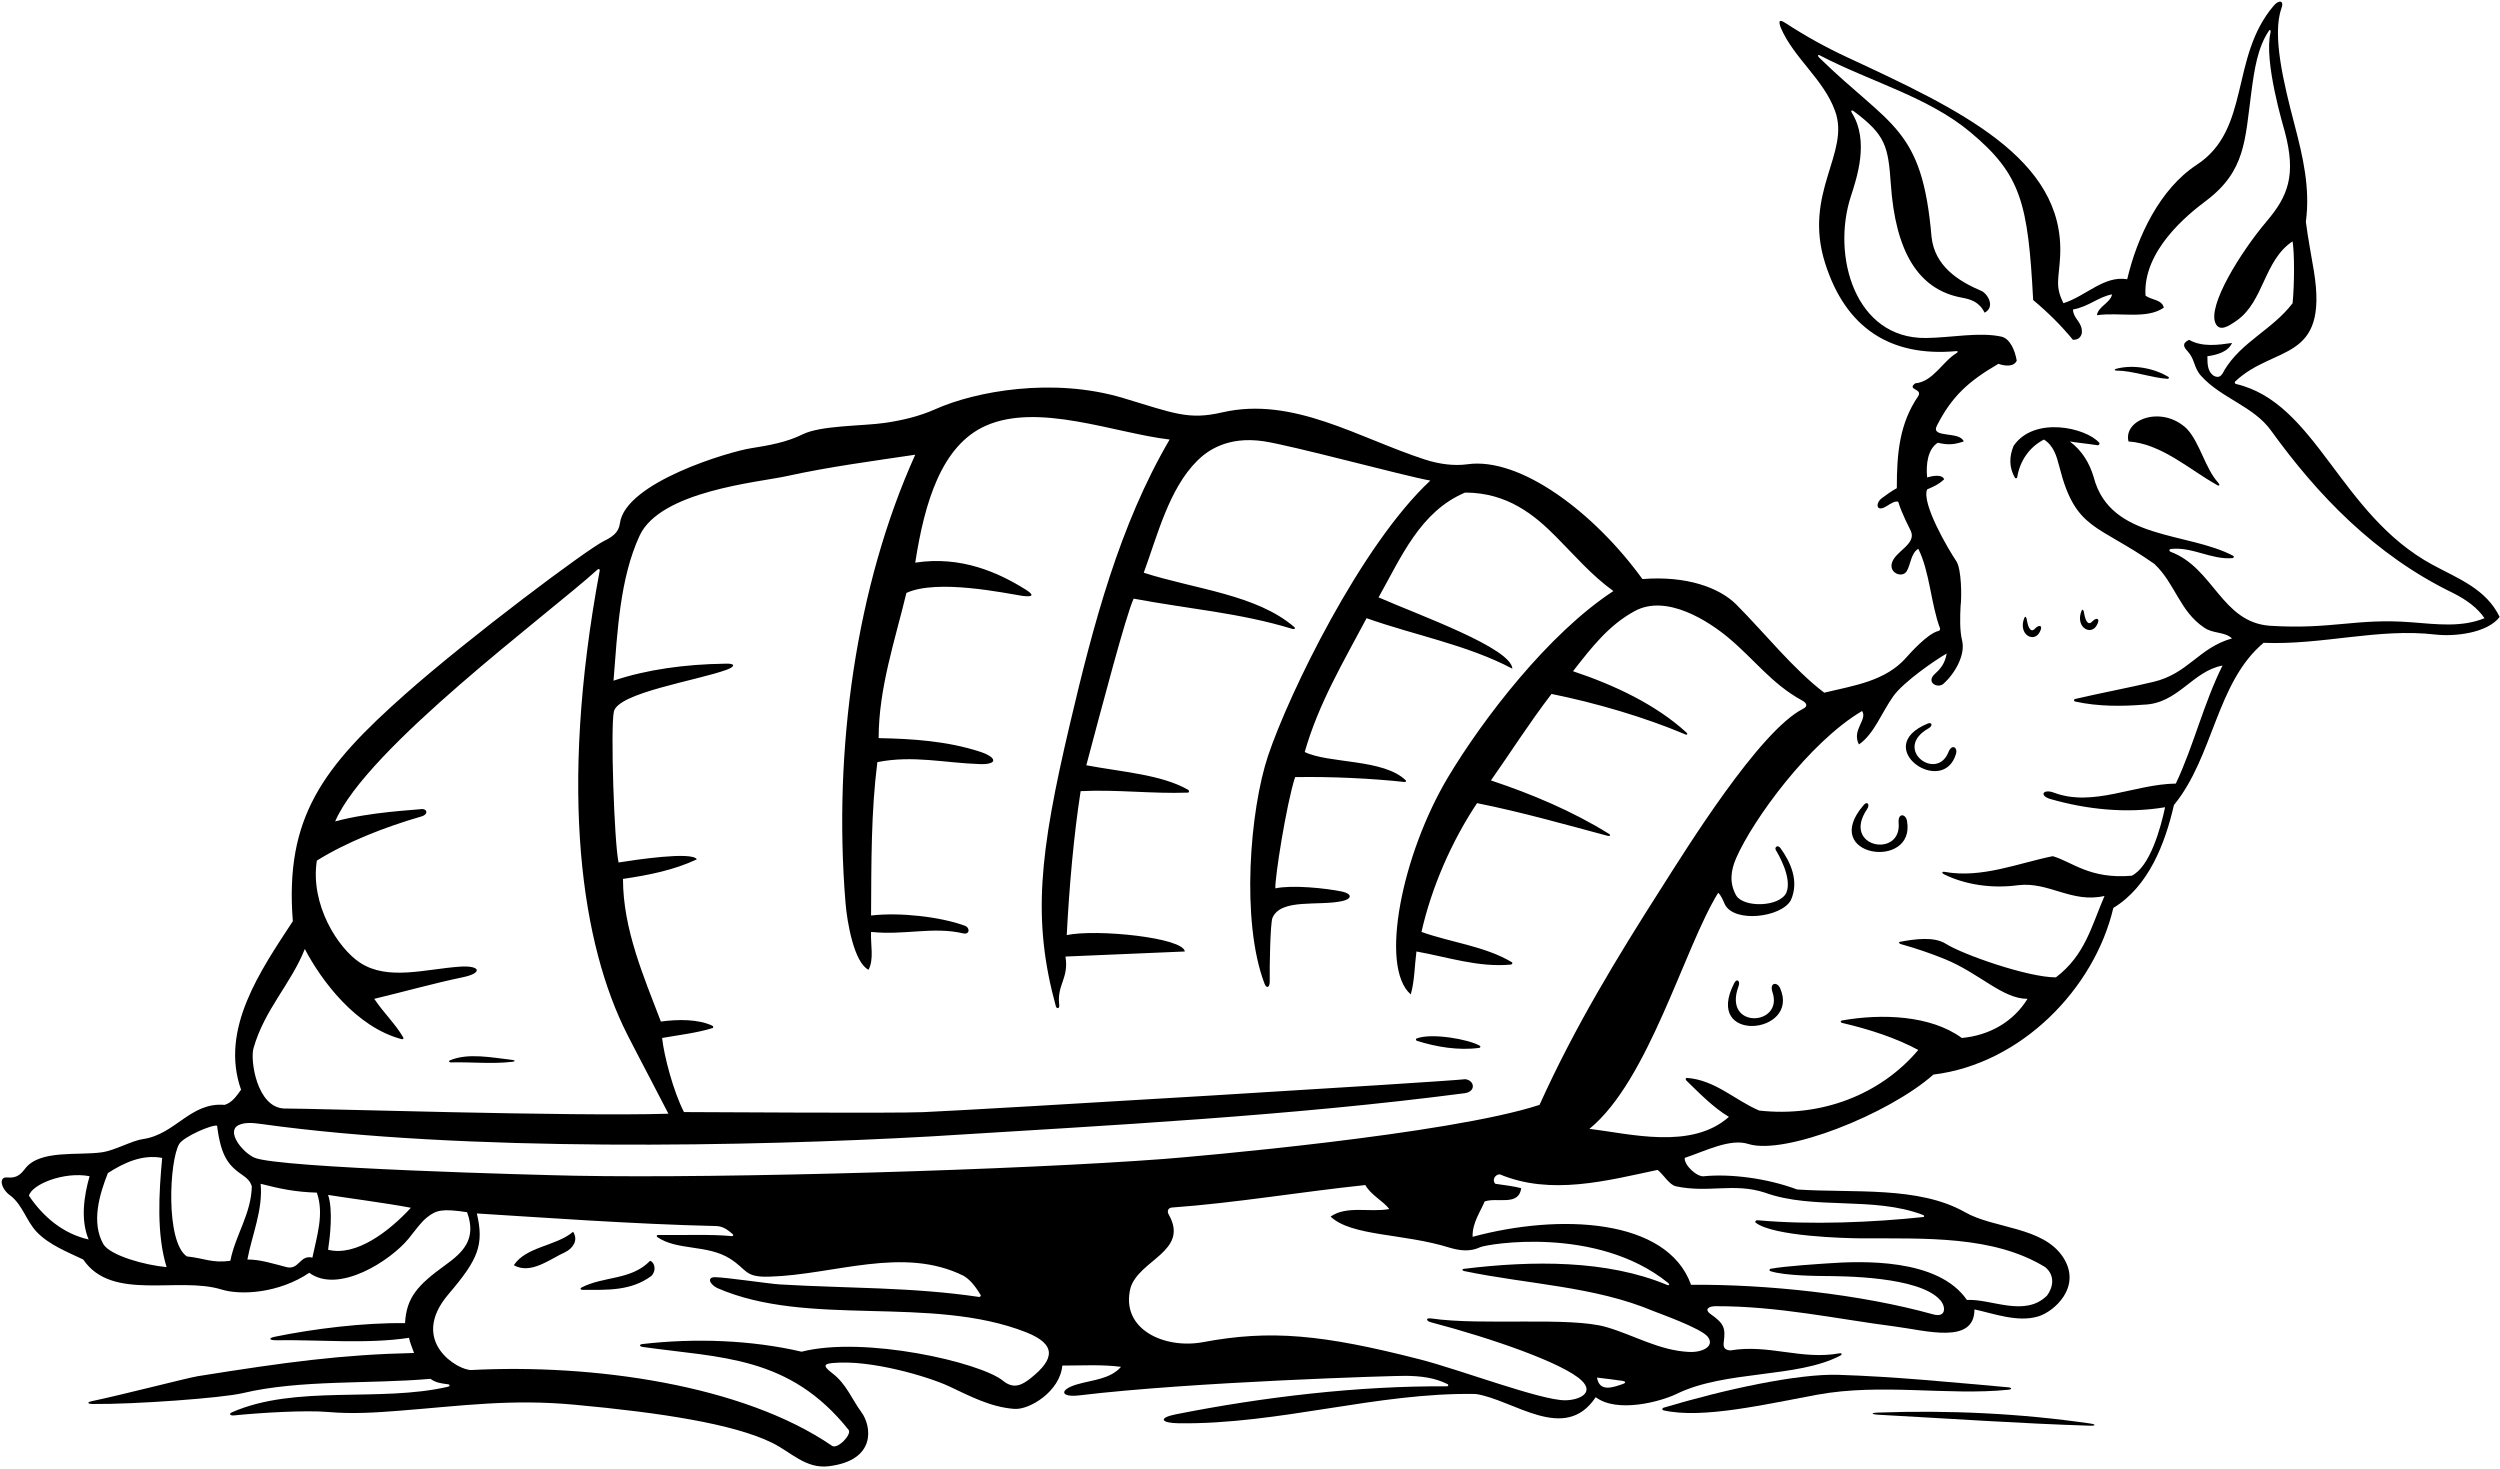 <?xml version="1.0" encoding="UTF-8"?>
<svg xmlns="http://www.w3.org/2000/svg" xmlns:xlink="http://www.w3.org/1999/xlink" width="509pt" height="299pt" viewBox="0 0 509 299" version="1.1">
<g id="surface1">
<path style=" stroke:none;fill-rule:nonzero;fill:rgb(0%,0%,0%);fill-opacity:1;" d="M 495.266 114.988 C 476.312 104.73 471.656 81.98 455.203 78.168 C 455.035 78.129 454.938 77.812 455.059 77.695 C 462.996 70.145 474.145 73.957 471.117 55.25 C 470.551 51.742 469.902 48.57 469.473 45.152 C 470.391 38.301 468.863 31.855 467.16 25.359 C 464.977 17.023 462.578 7.191 464.477 1.77 C 465.137 0.059 464.012 -0.102 462.941 1.148 C 453.961 11.641 458.312 26.328 447.246 33.559 C 439.766 38.445 435.113 48.211 433.102 56.852 C 428.348 56.078 424.812 60.223 420.121 61.734 C 418.316 58.121 419.227 56.828 419.449 52.031 C 420.367 32.23 398.77 22.215 376.047 11.641 C 371.742 9.641 367.559 7.32 363.5 4.68 C 362.266 3.875 362.039 4.223 362.57 5.645 C 365.188 11.797 371.258 16.102 373.598 22.535 C 376.816 31.117 367.051 39.211 371.59 53.57 C 375.77 66.789 384.902 72.715 398.309 71.488 C 398.68 71.457 398.691 71.684 398.352 71.891 C 395.43 73.66 393.602 77.711 389.922 78.055 C 388.184 79.422 391.461 79.086 390.562 80.625 C 386.707 86.281 386.191 92.32 386.191 99.391 C 384.98 100.043 384.172 100.695 383.184 101.398 C 381.797 102.383 381.914 104.426 384.102 103.059 C 384.93 102.547 385.824 101.938 386.473 102.152 C 387.289 104.789 388.828 107.617 389.051 108.125 C 390.266 110.895 385.59 112.305 385.137 114.844 C 384.789 116.785 387.355 117.688 388.203 116.301 C 389.02 114.969 389.043 112.656 390.562 111.727 C 392.93 116.461 393.121 123.008 395.004 127.969 C 395.062 128.129 394.863 128.426 394.684 128.465 C 392.48 128.918 388.625 133.297 388.113 133.879 C 383.883 138.68 377.547 139.555 371.414 141.031 C 365.145 136.27 359.398 128.996 353.516 123.086 C 350.105 119.66 343.391 117.176 334.398 117.898 C 324.527 104.273 309.496 93.012 298.762 94.523 C 296.043 94.91 292.969 94.484 290.133 93.566 C 276.617 89.199 263.27 80.625 248.832 83.965 C 241.969 85.551 239.07 84.164 228.656 81.035 C 214.402 76.754 198.613 79.66 190.477 83.293 C 187.16 84.773 183.734 85.574 180.211 86.094 C 175.691 86.762 167.148 86.574 163.406 88.438 C 160.195 90.035 156.527 90.695 152.914 91.258 C 148.535 91.938 127.254 98.203 126.207 106.586 C 125.977 108.445 124.59 109.355 123.004 110.129 C 119.527 111.82 95.57 129.758 82.512 141.324 C 65.777 156.156 57.949 166.383 59.621 187.555 C 53.066 197.578 44.715 209.531 49.082 221.871 C 48.055 223.285 47.285 224.441 45.742 224.953 C 38.754 224.352 35.719 230.977 29.117 231.914 C 26.789 232.246 23.465 234.219 20.711 234.613 C 15.938 235.301 8.133 234.035 5.152 237.891 C 4.344 238.938 3.516 239.934 1.531 239.734 C -0.43 239.508 0.215 242.16 2.172 243.461 C 4.613 245.391 5.387 248.602 7.441 250.785 C 10.012 253.484 13.738 254.898 16.953 256.441 C 22.777 265.055 36.273 259.812 45.117 262.547 C 49.008 263.754 56.781 263.32 62.965 259.141 C 68.902 263.516 79.496 256.695 83.188 252.184 C 84.562 250.504 85.594 248.934 86.965 247.844 C 88.84 246.355 90.02 246.051 95.094 246.801 C 97.145 252.371 94.141 255.059 90.656 257.578 C 85.008 261.66 82.758 264.164 82.465 269.391 C 73.934 269.281 63.871 270.539 55.957 272.16 C 54.57 272.445 54.797 272.898 56.281 272.875 C 64.75 272.73 74.742 273.691 83.27 272.379 C 83.43 273.246 83.992 274.609 84.297 275.465 C 69.508 275.805 58.348 277.309 40.301 280.188 C 38.172 280.527 25.078 283.938 18.793 285.254 C 17.586 285.508 17.793 285.84 18.93 285.852 C 27.523 285.934 45.242 284.637 49.422 283.641 C 61.121 280.859 75.293 281.82 87.641 280.73 C 88.742 281.535 89.816 281.66 91.23 281.84 C 91.633 281.891 91.648 282.242 91.207 282.344 C 77.207 285.578 60.23 281.836 47.215 287.547 C 46.586 287.824 46.785 288.266 47.668 288.176 C 53.102 287.625 62.301 287.086 66.727 287.477 C 71.73 287.918 76.531 287.598 81.176 287.234 C 94.211 286.211 103.969 284.801 116.941 285.996 C 134.723 287.633 149.328 289.91 157.164 293.734 C 161.02 295.617 164.039 299.102 168.742 298.523 C 178.535 297.324 177.438 290.324 175.398 287.547 C 173.418 284.844 172.293 281.727 169.445 279.582 C 167.281 277.949 167.992 277.664 169.539 277.512 C 177.281 276.758 189.105 280.328 193.195 282.238 C 197.441 284.219 201.57 286.465 206.492 286.852 C 209.605 287.098 215.824 283.281 216.289 278.031 C 220.273 278.031 224.387 277.777 228.242 278.289 C 226.031 280.812 222.445 280.93 219.246 281.871 C 215.637 282.938 215.812 284.57 219.812 284.09 C 242.766 281.328 284.129 280.082 286.332 280.121 C 289.262 280.172 292.039 280.473 294.707 281.797 C 295 281.945 294.879 282.266 294.523 282.262 C 276.617 282.121 257.086 284.438 239.422 287.949 C 235.73 288.68 236.359 289.734 239.984 289.781 C 260.453 290.039 280.461 283.445 300.469 283.816 C 308.18 284.973 318.59 293.969 324.887 284.461 C 329.199 287.754 338.059 285.406 341.367 283.793 C 351.305 278.941 365.914 280.605 374.664 276.012 C 375.141 275.762 375.012 275.449 374.508 275.539 C 366.723 276.941 360.23 273.621 352.262 274.949 C 350.922 274.836 350.844 274.094 350.965 273.172 C 351.312 270.469 351.07 269.496 348.355 267.605 C 346.801 266.523 348.043 265.945 349.227 265.941 C 362.117 265.902 373.941 268.551 385.871 270.082 C 392.098 270.883 402 273.809 402 266.594 C 405.949 267.449 410.785 269.277 414.961 268.031 C 418.199 267.066 423.961 262.012 420.055 255.988 C 415.984 249.715 405.914 250.172 400.07 246.801 C 390.562 241.406 377.195 242.949 365.887 242.176 C 359.719 239.863 352.262 238.965 346.992 239.477 C 345.613 239.75 342.883 237.293 343.008 235.75 C 347.25 234.336 352.277 231.719 355.988 232.922 C 363.395 235.219 384.445 226.91 393.645 218.785 C 411.512 216.602 426.418 201.305 430.273 184.855 C 437.473 180.484 440.812 171.746 442.613 163.906 C 450.711 154.012 451.223 138.973 460.863 130.879 C 472.918 131.355 484.195 127.84 495.832 129.191 C 499.785 129.648 506.422 128.902 508.93 125.609 C 506.156 119.883 500.52 117.832 495.266 114.988 Z M 51.602 213.457 C 53.824 205.566 59.238 200.332 62.062 193.211 C 65.344 199.516 72.461 209.168 81.836 211.586 C 82.012 211.633 82.215 211.422 82.133 211.277 C 80.57 208.527 78.156 206.293 76.199 203.363 C 82.27 201.906 88.223 200.223 94.277 198.957 C 98.258 198.141 97.93 196.523 93.633 196.812 C 86.625 197.289 79.035 199.719 73.348 196.035 C 68.867 193.137 63.117 184.238 64.508 175.219 C 70.43 171.516 78.246 168.406 85.801 166.23 C 87.367 165.77 86.941 164.504 85.59 164.754 C 84.805 164.898 75.316 165.289 68.234 167.246 C 74.641 152.305 111.727 124.988 121.699 115.926 C 121.879 115.762 122.145 115.91 122.109 116.137 C 113.594 161.734 118.578 192.566 127.68 210.559 C 129.523 214.211 134.934 224.441 136.09 226.754 C 116.41 227.359 64.227 225.676 57.805 225.691 C 52.297 225.422 50.922 215.871 51.602 213.457 Z M 18.047 252.359 C 12.906 251.203 8.855 247.832 5.898 243.461 C 6.414 241.148 13.066 238.465 18.238 239.477 C 17.082 243.527 16.375 248.379 18.047 252.359 Z M 21.066 253.355 C 18.496 248.859 20.293 243.074 21.965 238.836 C 25.18 236.777 28.906 234.98 33.02 235.75 C 32.344 242.965 31.859 251.301 33.918 257.984 C 29.547 257.598 22.543 255.656 21.066 253.355 Z M 46.898 256.699 C 43.172 257.215 41.629 256.184 38.031 255.801 C 33.672 252.805 34.48 236.27 36.492 232.906 C 37.363 231.449 43.188 228.906 44.199 229.195 C 45.008 235.652 46.598 237.375 49.602 239.406 C 50.359 239.922 50.969 240.574 51.27 241.531 C 51.141 247.188 47.926 251.43 46.898 256.699 Z M 63.605 256.055 C 61.035 255.414 60.906 258.625 58.336 257.984 C 55.766 257.34 52.996 256.402 50.367 256.441 C 51.27 251.559 53.582 246.289 53.066 241.02 C 57.051 242.047 60.137 242.691 64.508 242.82 C 66.047 247.188 64.473 251.797 63.605 256.055 Z M 66.801 254.449 C 67.188 251.879 67.832 246.367 66.801 243.285 C 69.797 243.785 78.852 244.973 83.656 245.902 C 79.285 250.656 72.508 255.895 66.801 254.449 Z M 209.828 280.613 C 208.184 281.914 206.445 282.957 204.207 281.117 C 199.562 277.352 175.973 271.945 163.211 275.207 C 152.871 272.801 141.41 272.422 130.82 273.645 C 130.09 273.727 130.145 274.137 130.898 274.246 C 146.766 276.488 160.727 275.988 172.785 291.133 C 173.477 292.047 170.504 295.176 169.379 294.355 C 151.258 281.93 120.695 277.656 95.992 278.934 C 93.43 279.105 83.047 273.168 91.336 263.465 C 97.32 256.457 98.602 253.496 97.086 247.059 C 108.73 247.762 128.766 249.246 145.988 249.629 C 147.445 249.75 148.309 250.559 149.133 251.227 C 149.41 251.449 149.281 251.719 148.91 251.676 C 144.906 251.254 138.906 251.52 133.953 251.441 C 133.723 251.438 133.625 251.723 133.812 251.852 C 137.824 254.668 144.027 253.344 148.641 256.273 C 152.188 258.523 151.547 260.074 156.609 259.93 C 169.875 259.555 183.875 253.602 196.238 259.781 C 197.746 260.711 198.73 262.164 199.664 263.664 C 199.766 263.828 199.551 264.09 199.344 264.059 C 185.613 262.023 172.531 262.328 158.695 261.504 C 156.703 261.387 147.656 260.039 145.602 260.039 C 144.074 259.992 144.234 261.277 145.988 262.227 C 164.555 270.355 189.422 263.59 208.906 271.246 C 215.16 273.707 214.727 276.746 209.828 280.613 Z M 117.086 239.379 C 110.211 239.25 56.508 237.844 51.773 235.691 C 49.285 234.562 46.059 230.383 48.512 229.109 C 49.785 228.449 51.48 228.605 53.223 228.848 C 94.461 234.605 153.387 233.406 189.426 231.379 C 226.699 229.066 262.828 227.195 298.301 222.566 C 300.527 222.188 300.246 220 298.348 219.723 C 293.922 220.254 200.379 225.902 187.93 226.434 C 182.078 226.684 145.441 226.441 139.258 226.418 C 137.07 222.176 135.191 214.93 134.805 211.332 C 138.23 210.719 141.77 210.34 145.098 209.309 C 145.266 209.258 145.246 208.949 145.062 208.855 C 142.227 207.477 138.047 207.508 134.551 207.988 C 131.145 199.027 126.84 189.227 126.84 178.945 C 132.105 178.172 137.246 177.145 141.875 174.961 C 140.977 173.289 129.152 175.09 125.938 175.602 C 125.039 171.359 124.289 148.16 124.98 144.891 C 125.801 141.031 141.953 138.566 147.957 136.359 C 149.773 135.691 149.777 135.008 147.527 135.129 C 139.566 135.246 131.672 136.297 124.91 138.59 C 125.719 128.434 126.215 117.762 130.215 109.082 C 134.438 99.918 154.531 98.188 160.16 96.941 C 168.723 95.047 178.109 93.812 186.344 92.578 C 174.32 119.227 169.59 152.566 172.148 183.84 C 172.473 187.797 173.887 195.977 176.832 197.449 C 177.988 195.266 177.219 192.309 177.348 189.738 C 184.203 190.461 189.938 188.594 196.125 190.039 C 197.422 190.344 197.582 188.891 196.41 188.465 C 191.492 186.672 183.273 185.707 177.348 186.398 C 177.41 175.41 177.348 165.191 178.633 155.168 C 185.938 153.727 192.293 155.34 199.5 155.57 C 203.281 155.688 202.961 154.184 199.562 153.059 C 192.887 150.883 185.77 150.406 178.891 150.285 C 178.891 140.129 182.23 130.363 184.543 120.723 C 190.852 117.812 204.734 120.797 208.27 121.336 C 210.418 121.59 210.547 121.113 208.809 120.027 C 203.305 116.586 195.688 113.117 186.344 114.555 C 188.242 102.219 191.727 90.676 200.688 86.688 C 211.43 81.91 226.926 88.168 238.137 89.492 C 227.895 106.969 222.594 127.188 217.824 147.457 C 211.586 173.961 210.156 187.266 214.969 204.875 C 215.117 205.43 215.812 205.449 215.645 204.48 C 215.199 200.441 217.652 199.188 216.93 194.754 C 226.184 194.367 232.352 194.109 241.223 193.723 C 240.965 190.895 223.227 189.098 217.188 190.383 C 217.703 180.484 218.602 170.203 220.016 161.078 C 227.414 160.711 234.465 161.641 241.836 161.379 C 242.145 161.363 242.184 160.965 241.879 160.789 C 236.441 157.68 228.23 157.148 221.172 155.809 C 224.32 144.004 229.301 125.047 230.812 121.883 C 241.953 123.984 252.496 124.777 263.133 128.047 C 263.539 128.176 263.812 127.926 263.531 127.684 C 255.852 121.035 243.281 119.961 232.867 116.609 C 235.664 108.996 237.996 99.52 243.781 93.781 C 245.809 91.77 249.918 88.777 257.191 89.828 C 262.973 90.664 285.688 96.852 291.215 97.848 C 277.105 110.973 262.41 141.238 258.18 153.871 C 254.488 164.898 252.613 187.57 257.457 200.273 C 257.879 201.379 258.531 201.035 258.516 199.832 C 258.469 196.719 258.629 187.906 259.078 186.867 C 260.824 182.832 268.578 184.531 273.336 183.445 C 275.219 183.02 275.406 181.996 273.238 181.52 C 269.836 180.824 263.051 180.133 259.664 180.871 C 259.516 178.926 261.891 163.773 263.68 158.219 C 271.051 158.094 279.305 158.484 286.016 159.219 C 286.207 159.238 286.352 159.016 286.223 158.891 C 281.711 154.457 270.531 155.504 265.641 153.109 C 268.469 143.215 273.48 134.844 278.234 125.863 C 288.004 129.336 298.672 131.262 307.922 136.145 C 307.676 131.922 289.105 125.32 280.676 121.625 C 285.305 113.398 289.16 104.145 298.285 100.289 C 306.973 100.289 312.492 104.945 316.738 109.203 C 320.512 112.988 323.957 117.062 328.488 120.34 C 315.246 128.98 301.863 146.457 294.816 158.25 C 285.496 173.844 280.762 196.836 287.23 202.465 C 288.004 199.766 288.004 196.68 288.387 193.723 C 294.684 194.836 300.98 197.012 307.621 196.387 C 307.891 196.359 308.027 196.031 307.816 195.906 C 302.363 192.637 295.234 191.844 289.414 189.738 C 291.473 180.613 295.586 171.234 300.727 163.52 C 309.773 165.328 318.93 167.934 327.246 170.156 C 327.793 170.305 328.023 170.043 327.594 169.777 C 320.203 165.172 311.938 161.688 303.555 158.895 C 307.539 153.238 311.266 147.328 315.891 141.285 C 324.973 143.129 334.871 146.023 343.133 149.523 C 343.523 149.691 343.68 149.434 343.363 149.145 C 337.137 143.449 328.699 139.473 320.262 136.66 C 324.066 131.801 327.52 127.289 332.844 124.406 C 339.379 120.871 347.953 126.559 351.859 129.805 C 357.145 134.195 360.738 139.262 366.906 142.617 C 367.902 143.16 368.102 143.809 367.129 144.297 C 358.215 148.777 343.285 172.91 338.309 180.715 C 329.156 195.055 320.602 209.109 313.449 224.953 C 294.941 230.996 242.902 235.516 236.848 235.973 C 207.891 238.172 147.961 239.961 117.086 239.379 Z M 330.434 281.773 C 328.426 282.469 325.66 283.516 325.145 280.477 C 326.902 280.66 328.594 280.91 330.27 281.133 C 330.918 281.219 331.184 281.516 330.434 281.773 Z M 347.688 272.148 C 349.18 274.023 346.762 275.402 343.848 275.254 C 337.754 274.945 332.688 271.832 327.055 270.195 C 319.621 268.035 301.699 269.938 291.402 268.438 C 290.238 268.27 290.273 268.938 291.391 269.23 C 303.887 272.52 318.309 277.551 322.004 281.059 C 324.664 283.586 321.578 285.059 318.703 285.098 C 313.812 285.16 297.324 278.883 289.102 276.773 C 269.215 271.672 258.613 270.699 244.953 273.258 C 237.086 274.73 228.062 270.648 230.168 262.227 C 231.891 256.504 242.133 254.766 238.004 247.375 C 237.492 246.547 237.879 245.902 238.617 245.852 C 251.613 244.918 264.734 242.664 277.977 241.277 C 279.137 243.332 281.578 244.488 282.863 246.16 C 279.023 246.898 274.121 245.391 270.91 247.703 C 275.242 251.754 285.688 251.078 295.121 254.02 C 297.215 254.637 299.285 254.91 301.371 253.93 C 302.727 253.297 325.062 249.453 339.59 261.172 C 340.008 261.512 339.867 261.797 339.383 261.594 C 327.152 256.496 312.055 256.629 298.062 258.332 C 297.621 258.387 297.66 258.699 298.121 258.793 C 311.234 261.516 324.609 261.875 336.637 266.934 C 337.523 267.309 346.289 270.395 347.688 272.148 Z M 359.332 242.82 C 369.227 246.418 381.453 243.48 391.559 247.379 C 391.828 247.48 391.836 247.762 391.566 247.789 C 381.551 248.859 368.672 249.438 357.836 248.438 C 357.52 248.406 357.219 248.75 357.461 248.938 C 361.078 251.738 375.715 252.109 378.867 252.125 C 392.039 252.18 405.848 251.531 416.395 257.984 C 418.547 259.75 417.938 262.227 416.781 263.77 C 412.281 268.266 405.469 264.41 400.457 264.668 C 394.609 256.137 379.086 256.723 372.035 257.227 C 370.34 257.348 363.543 257.762 360.539 258.316 C 360.219 258.375 360.176 258.715 360.465 258.812 C 363.441 259.781 370.398 259.785 371.637 259.801 C 374.965 259.836 390.758 259.828 395.031 264.703 C 396.266 266.109 396.184 268.324 393.629 267.613 C 378.711 263.469 359.727 261.461 344.297 261.582 C 339.434 247.969 317.414 247.051 299.828 251.816 C 299.699 248.988 301.566 246.445 302.27 244.617 C 304.84 243.719 309.211 245.645 309.723 241.918 C 308.309 241.531 306.254 241.277 304.453 241.02 C 303.684 240.246 304.453 239.09 305.352 239.09 C 315.762 243.461 327.203 240.375 337.484 238.191 C 338.77 239.219 339.828 241.195 341.211 241.531 C 347.895 242.949 353.035 240.762 359.332 242.82 Z M 491.004 126.699 C 479.723 125.816 474.891 128.203 462.148 127.406 C 452.301 126.684 450.703 115.645 441.969 112.359 C 441.598 112.223 441.602 111.816 441.992 111.773 C 446.363 111.277 450.238 114.012 454.539 113.633 C 454.805 113.609 454.906 113.281 454.688 113.168 C 445.34 108.223 429.68 110.012 426.289 97.203 C 425.453 94.281 423.848 91.68 421.406 89.879 C 422.66 90.105 425.023 90.336 427.062 90.652 C 427.328 90.691 427.574 90.34 427.41 90.152 C 424.699 87.059 414.168 84.652 409.969 90.777 C 409.031 93.008 409.055 95.238 410.242 97.273 C 410.355 97.465 410.664 97.398 410.703 97.176 C 411.242 93.867 413.125 91.059 416.137 89.492 C 418.098 90.699 418.73 92.836 419.285 95.02 C 422.582 108.062 426.984 106.637 438.629 114.812 C 442.871 118.797 443.77 124.449 448.781 127.793 C 450.598 129.062 452.895 128.562 454.438 129.977 C 447.625 131.906 445.535 137.176 438.371 138.844 C 433.363 140.039 427.578 141.121 422.559 142.297 C 422.172 142.387 422.172 142.762 422.555 142.844 C 427.199 143.855 431.934 143.828 436.445 143.473 C 443.449 143.281 446.34 136.66 452.508 135.504 C 448.652 143.215 446.598 151.953 442.996 159.535 C 434.52 159.66 426.164 164.383 418.164 161.383 C 415.941 160.547 415.105 162.008 417.508 162.695 C 424.699 164.762 432.871 165.695 440.812 164.352 C 439.914 168.605 437.73 176.504 434.004 178.301 C 425.453 179.023 421.922 175.473 417.938 174.316 C 410.855 175.758 403.438 178.879 395.895 177.508 C 395.359 177.41 395.301 177.762 395.836 178.023 C 400.121 180.129 405.535 180.953 410.867 180.23 C 417.164 179.457 421.793 183.957 428.477 182.414 C 425.777 188.711 424.492 194.496 418.578 198.992 C 412.855 198.992 399.598 194.332 396.164 192.152 C 393.754 190.617 389.785 191.203 386.824 191.754 C 386.516 191.812 386.641 192.113 386.996 192.215 C 389.961 193.043 392.996 194.062 395.969 195.273 C 403.059 198.164 407.684 203.363 412.797 203.363 C 409.969 207.988 405.086 210.816 399.43 211.332 C 393.074 206.688 383.121 206.344 375.09 207.758 C 374.672 207.828 374.676 208.176 375.09 208.273 C 380.473 209.535 385.906 211.266 390.562 213.773 C 382.852 222.898 370.77 227.523 358.176 226.109 C 353.23 224.008 349.234 219.887 343.445 219.461 C 343.219 219.445 343.121 219.781 343.309 219.961 C 345.781 222.355 348.781 225.484 352.008 227.395 C 344.328 234.207 331.738 230.785 323.602 229.84 C 335.715 219.945 342.816 193.148 349.82 181.77 C 350.41 182.285 350.746 183.184 351.145 184.047 C 352.949 187.98 362.641 186.816 364.602 183.312 C 366.363 179.438 364.582 175.562 362.496 172.668 C 361.902 171.875 361.258 172.551 361.547 173.047 C 361.84 173.547 364.988 178.688 363.699 181.77 C 362.254 184.684 355.172 184.809 353.547 182.414 C 352.027 179.809 352.387 177.227 353.477 174.727 C 356.844 166.977 368.363 151.109 379.125 144.758 C 380.281 146.559 376.938 148.613 378.48 151.57 C 381.555 149.461 383.066 145.137 385.477 141.746 C 387.562 138.816 394.176 134.266 396.344 133.062 C 395.977 135.285 394.828 136.406 393.969 137.176 C 392.016 138.922 394.504 140.27 395.684 139.215 C 398.152 137.012 400.168 133.234 399.488 130.434 C 398.965 128.293 399.07 125.539 399.172 123.422 C 399.43 121.496 399.359 115.836 398.316 114.273 C 396.621 111.746 391.207 102.531 392.359 99.648 C 393.773 99.004 394.547 98.746 395.832 97.59 C 395.414 96.531 393.566 96.852 392.359 97.203 C 392.105 94.508 392.488 91.422 394.547 90.137 C 396.602 90.648 397.887 90.523 399.816 89.879 C 399.016 87.703 393.012 89.301 394.344 86.68 C 397.359 80.754 400.715 77.652 406.883 74.07 C 407.91 74.457 409.969 74.844 410.609 73.43 C 410.227 71.242 409.23 68.98 407.527 68.547 C 402.973 67.547 397.328 68.758 392.121 68.816 C 377.621 68.973 372.93 52.055 376.812 40.047 C 378.062 36.195 380.605 28.688 377.059 23.008 C 376.766 22.539 376.977 22.312 377.453 22.668 C 383.875 27.469 384.434 29.699 384.973 37.492 C 385.91 51.102 390.469 58.973 399.449 60.605 C 401.289 60.938 403.008 61.496 404.059 63.66 C 406.113 62.633 404.973 60.145 403.543 59.289 C 398.66 57.234 393.902 54.148 393.262 48.238 C 391.344 25.785 384.938 25.926 370.398 11.742 C 370.016 11.363 370.09 11.051 370.527 11.277 C 380.859 16.676 392.566 19.707 401.215 26.949 C 411.516 35.578 412.902 41.348 413.953 61.09 C 417.035 63.66 419.734 66.359 422.051 69.188 C 423.078 69.188 423.609 68.738 423.848 67.902 C 424.105 65.59 422.18 65.074 422.051 63.02 C 425.375 62.391 427.191 60.449 430.02 59.934 C 429.633 61.734 427.191 62.375 426.934 64.176 C 431.48 63.516 437.086 65.074 440.555 62.633 C 440.172 60.961 437.984 61.09 436.828 60.191 C 436.227 51.023 445.52 43.605 449.121 40.902 C 457.219 34.824 457.066 28.539 458.383 18.695 C 458.988 14.188 459.645 9.656 461.961 6.246 C 462.18 5.926 462.383 6.195 462.277 6.637 C 460.879 12.492 464.93 25.84 465.195 26.852 C 467.57 35.754 465.762 40.02 461.516 45.035 C 456.191 51.32 449.355 62.32 451.102 65.875 C 451.941 67.578 453.723 66.441 455.422 65.246 C 460.953 61.355 460.91 53.012 466.773 49.137 C 467.16 51.578 467.16 57.75 466.773 61.734 C 462.66 67.133 456.363 69.574 452.895 75.355 C 452.328 76.488 451.883 77.09 450.711 76.512 C 449.426 75.613 449.426 74.07 449.426 72.527 C 451.352 72.273 453.664 71.629 454.438 69.828 C 451.738 70.215 448.395 70.73 445.695 69.188 C 444.148 69.93 444.633 70.676 445.402 71.52 C 446.938 73.203 446.605 74.809 448.121 76.504 C 452.215 81.082 458.871 82.715 462.406 87.695 C 471.785 100.676 483.48 113.012 499.418 120.723 C 502.246 122.152 504.414 123.762 505.844 125.863 C 501.223 127.762 496.195 127.105 491.004 126.699 "/>
<path style=" stroke:none;fill-rule:nonzero;fill:rgb(0%,0%,0%);fill-opacity:1;" d="M 441.5 76.754 C 438.664 75 434.449 74.156 430.934 75.066 C 430.395 75.207 430.434 75.457 430.996 75.457 C 434.129 75.457 437.941 76.906 441.281 77.129 C 441.559 77.145 441.707 76.883 441.5 76.754 "/>
<path style=" stroke:none;fill-rule:nonzero;fill:rgb(0%,0%,0%);fill-opacity:1;" d="M 445.262 87.32 C 440.238 82.445 432.273 85.336 433.359 89.879 C 440.078 90.344 445.82 95.641 451.352 98.727 C 451.953 99.062 452.023 98.719 451.566 98.211 C 449 95.367 447.867 90.105 445.262 87.32 "/>
<path style=" stroke:none;fill-rule:nonzero;fill:rgb(0%,0%,0%);fill-opacity:1;" d="M 415.254 128.742 C 416.047 127.371 415.254 127.055 414.371 127.938 C 413.488 128.98 412.922 127.734 412.703 126.406 C 412.5 125.145 412.195 125.5 411.973 126.336 C 411.172 129.355 414.129 130.828 415.254 128.742 "/>
<path style=" stroke:none;fill-rule:nonzero;fill:rgb(0%,0%,0%);fill-opacity:1;" d="M 386.562 167.547 C 387.203 174.812 374.828 172.578 380.145 164.723 C 380.777 163.789 380.172 163.062 379.469 163.879 C 370.223 174.508 390.086 177.289 388.266 167.137 C 387.996 165.645 386.379 165.453 386.562 167.547 "/>
<path style=" stroke:none;fill-rule:nonzero;fill:rgb(0%,0%,0%);fill-opacity:1;" d="M 301.312 212.93 C 299.035 211.578 291.379 210.25 288.406 211.441 C 288.207 211.523 288.281 211.852 288.488 211.914 C 292.422 213.156 296.949 213.926 301.195 213.344 C 301.383 213.316 301.496 213.039 301.312 212.93 "/>
<path style=" stroke:none;fill-rule:nonzero;fill:rgb(0%,0%,0%);fill-opacity:1;" d="M 104.398 216.172 C 104.891 216.113 104.902 215.867 104.395 215.809 C 100.145 215.32 95.234 214.312 91.594 215.898 C 91.293 216.031 91.434 216.312 91.785 216.305 C 96.129 216.195 100.082 216.68 104.398 216.172 "/>
<path style=" stroke:none;fill-rule:nonzero;fill:rgb(0%,0%,0%);fill-opacity:1;" d="M 104.605 257.598 C 108.074 259.527 111.801 256.441 115.145 254.898 C 116.523 254.207 117.844 252.586 116.684 250.785 C 113.215 253.742 107.176 253.742 104.605 257.598 "/>
<path style=" stroke:none;fill-rule:nonzero;fill:rgb(0%,0%,0%);fill-opacity:1;" d="M 132.363 256.699 C 128.473 260.715 122.848 259.777 118.336 262.172 C 118.082 262.309 118.219 262.613 118.531 262.613 C 123.906 262.641 128.492 262.82 132.621 259.781 C 133.633 258.785 133.395 257.086 132.363 256.699 "/>
<path style=" stroke:none;fill-rule:nonzero;fill:rgb(0%,0%,0%);fill-opacity:1;" d="M 408.914 282.949 C 409.699 282.867 409.633 282.52 408.824 282.449 C 397.227 281.43 385.879 280.281 374.289 279.914 C 366.039 279.648 351.098 282.898 338.715 286.605 C 338.387 286.707 338.359 287.074 338.684 287.148 C 346.656 288.965 359.793 285.828 369.941 283.969 C 383.086 281.562 396.582 284.203 408.914 282.949 "/>
<path style=" stroke:none;fill-rule:nonzero;fill:rgb(0%,0%,0%);fill-opacity:1;" d="M 425.609 289.832 C 411.246 287.746 396.758 287.086 382.324 287.602 C 380.828 287.656 380.945 287.961 382.484 288.043 C 397.363 288.848 411.559 289.848 425.535 290.273 C 426.73 290.312 426.781 290.004 425.609 289.832 "/>
<path style=" stroke:none;fill-rule:nonzero;fill:rgb(0%,0%,0%);fill-opacity:1;" d="M 426.902 127.297 C 427.691 125.93 426.902 125.609 426.02 126.492 C 425.133 127.535 424.566 126.285 424.352 124.961 C 424.145 123.699 423.844 124.055 423.621 124.891 C 422.816 127.91 425.777 129.383 426.902 127.297 "/>
<path style=" stroke:none;fill-rule:nonzero;fill:rgb(0%,0%,0%);fill-opacity:1;" d="M 396.707 153.129 C 394.297 159.234 385.238 152.457 392.68 148.273 C 393.562 147.777 393.371 146.949 392.477 147.32 C 380.754 152.152 395.621 162.391 398.242 153.484 C 398.629 152.176 397.402 151.371 396.707 153.129 "/>
<path style=" stroke:none;fill-rule:nonzero;fill:rgb(0%,0%,0%);fill-opacity:1;" d="M 360.879 202.012 C 363.203 208.926 350.648 209.648 353.977 200.766 C 354.371 199.715 353.617 199.148 353.121 200.102 C 346.621 212.605 366.586 210.656 362.438 201.211 C 361.828 199.824 360.207 200.02 360.879 202.012 "/>
</g>
</svg>

